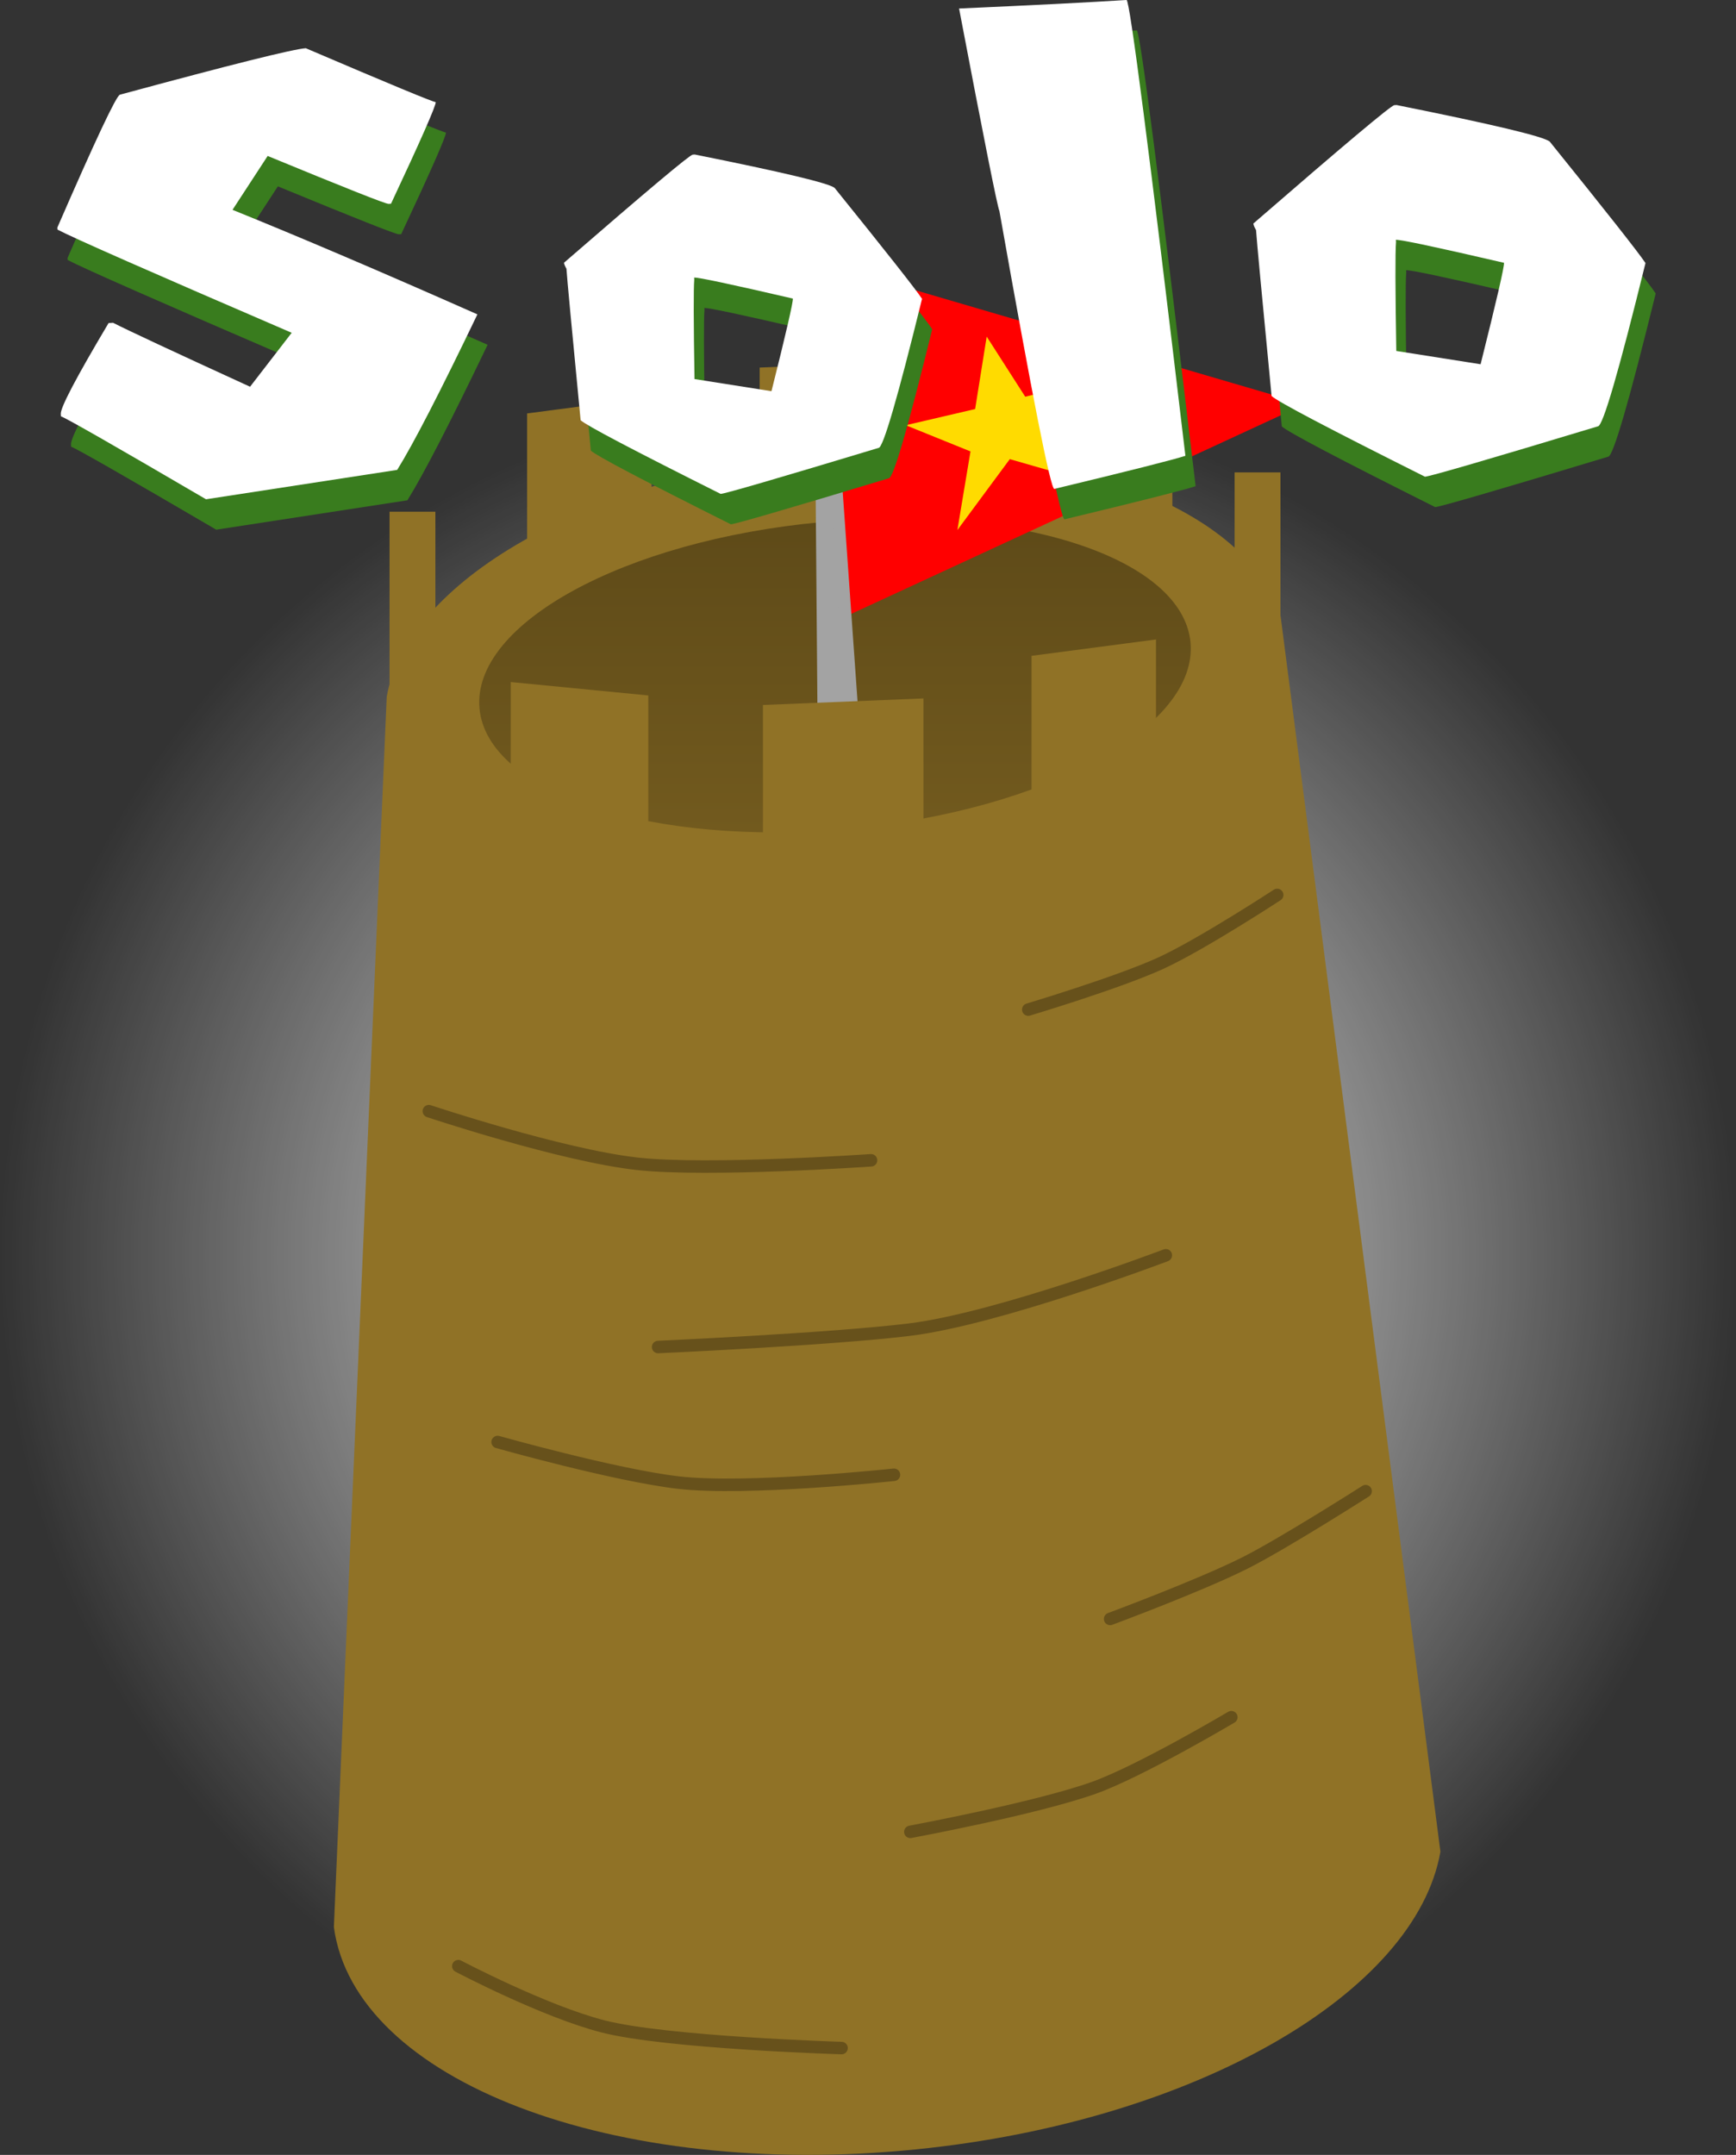 <svg version="1.1" xmlns="http://www.w3.org/2000/svg" xmlns:xlink="http://www.w3.org/1999/xlink" width="138.946" height="172.451" viewBox="0,0,138.946,172.451"><rect x="0" y="0" width="138.946" height="172.451" fill="#333333" stroke="none"/><defs><radialGradient cx="89" cy="304.661" r="69.473" gradientUnits="userSpaceOnUse" id="color-1"><stop offset="0" stop-color="#ffffff"/><stop offset="1" stop-color="#ffffff" stop-opacity="0"/></radialGradient><linearGradient x1="86.359" y1="245.7" x2="86.359" y2="270.807" gradientUnits="userSpaceOnUse" id="color-2"><stop offset="0" stop-color="#5e4a18"/><stop offset="1" stop-color="#725a1e"/></linearGradient></defs><g transform="translate(-19.527,-204.195)"><g data-paper-data="{&quot;isPaintingLayer&quot;:true}" fill-rule="nonzero" stroke-linejoin="miter" stroke-miterlimit="10" stroke-dasharray="" stroke-dashoffset="0" style="mix-blend-mode: normal"><path d="M19.527,304.661c0,-38.369 31.104,-69.473 69.473,-69.473c38.369,0 69.473,31.104 69.473,69.473c0,38.369 -31.104,69.473 -69.473,69.473c-38.369,0 -69.473,-31.104 -69.473,-69.473z" fill="url(#color-1)" stroke="none" stroke-width="0.5" stroke-linecap="butt"/><g><path d="M113.361,235.445v9.962l-11.011,-1.072v-10.725z" data-paper-data="{&quot;index&quot;:null}" fill="#907226" stroke="#000000" stroke-width="0" stroke-linecap="butt"/><path d="M50.48,259.958c1.588,-9.159 15.911,-17.519 34.058,-19.344c18.674,-1.878 34.757,3.83 37.491,12.935l12.786,98.831c-1.967,11.281 -19.611,21.577 -41.966,23.825c-24.254,2.44 -44.961,-5.507 -46.599,-17.794z" fill="#907226" stroke="#000000" stroke-width="0" stroke-linecap="butt"/><path d="M114.812,255.607c0.63,6.776 -11.597,13.454 -27.312,14.915c-15.714,1.462 -28.964,-2.846 -29.594,-9.622c-0.63,-6.776 11.597,-13.454 27.312,-14.915c15.714,-1.462 28.964,2.846 29.594,9.622z" fill="url(#color-2)" stroke="#000000" stroke-width="0" stroke-linecap="butt"/><path d="M60.405,270.575v-11.797l11.011,1.072v10.725z" data-paper-data="{&quot;index&quot;:null}" fill="#907226" stroke="#000000" stroke-width="0" stroke-linecap="butt"/><path d="M93.175,233.086v10.486l-12.846,0.524v-10.486z" data-paper-data="{&quot;index&quot;:null}" fill="#907226" stroke="#000000" stroke-width="0" stroke-linecap="butt"/><path d="M71.678,235.97v11.535l-9.962,1.311v-11.535z" data-paper-data="{&quot;index&quot;:null}" fill="#907226" stroke="#907226" stroke-width="0" stroke-linecap="butt"/><path d="M50.705,259.564v-14.419h3.67v14.419z" fill="#907226" stroke="#907226" stroke-width="0" stroke-linecap="butt"/><path d="M121.751,275.815c0,0 -6.035,3.949 -9.283,5.444c-3.387,1.56 -10.641,3.731 -10.641,3.731" fill="none" stroke="#67511b" stroke-width="1" stroke-linecap="round"/><path d="M89.243,297.05c0,0 -13.047,0.91 -18.703,0.281c-6.106,-0.678 -16.689,-4.214 -16.689,-4.214" fill="none" stroke="#67511b" stroke-width="1" stroke-linecap="round"/><path d="M112.837,304.653c0,0 -13.379,5.075 -20.523,5.951c-6.293,0.771 -20.113,1.39 -20.113,1.39" fill="none" stroke="#67511b" stroke-width="1" stroke-linecap="round"/><path d="M91.078,322.218c0,0 -11.755,1.261 -17.254,0.625c-5.035,-0.583 -14.468,-3.247 -14.468,-3.247" fill="none" stroke="#67511b" stroke-width="1" stroke-linecap="round"/><path d="M128.829,323.529c0,0 -6.651,4.243 -9.7,5.768c-3.656,1.828 -10.749,4.457 -10.749,4.457" fill="none" stroke="#67511b" stroke-width="1" stroke-linecap="round"/><path d="M118.08,341.618c0,0 -7.302,4.331 -10.997,5.65c-4.648,1.66 -14.695,3.526 -14.695,3.526" fill="none" stroke="#67511b" stroke-width="1" stroke-linecap="round"/><g stroke-width="0" stroke-linecap="round"><path d="M85.155,225.184l38.8,11.36l-37.052,17.128z" fill="#ff0000" stroke="#a31e1e"/><path d="M92.023,238.225l5.552,-1.295l0.925,-5.798l3.084,4.811l4.318,-1.049l-2.838,3.763l2.652,3.824l-5.367,-1.542l-4.195,5.675l1.049,-6.292z" fill="#ffdb00" stroke="#ffdb00"/></g><path d="M86.883,368.096c0,0 -13.979,-0.421 -19.09,-1.732c-4.735,-1.215 -11.583,-4.822 -11.583,-4.822" fill="none" stroke="#67511b" stroke-width="1" stroke-linecap="round"/><path d="M85.505,267.217l-0.35,-42.295l2.796,39.499z" fill="#a3a3a3" stroke="#a3a3a3" stroke-width="1" stroke-linecap="round"/><path d="M80.591,271.099v-10.486l12.846,-0.524v11.011z" fill="#907226" stroke="#000000" stroke-width="0" stroke-linecap="butt"/><path d="M102.088,268.216v-11.535l9.962,-1.311v12.846z" fill="#907226" stroke="#000000" stroke-width="0" stroke-linecap="butt"/><path d="M118.342,256.418v-14.419h3.67v14.419z" fill="#907226" stroke="#000000" stroke-width="0" stroke-linecap="butt"/></g><g stroke="none" stroke-linecap="butt"><g data-paper-data="{&quot;origRot&quot;:0}" fill="#397c1e"><path d="M132.125,215.033c7.686,1.543 11.773,2.518 12.258,2.926c4.534,5.619 7.089,8.859 7.663,9.72c-2.137,8.684 -3.405,13.039 -3.803,13.064c-8.814,2.663 -13.429,4.007 -13.848,4.034c-7.674,-3.839 -11.767,-5.992 -12.275,-6.458c-0.775,-8.017 -1.19,-12.444 -1.244,-13.279c-0.134,-0.232 -0.206,-0.407 -0.214,-0.526c7.263,-6.296 11.024,-9.454 11.283,-9.471zM132.08,225.999c-0.068,0.802 -0.061,3.707 0.022,8.714l6.747,1.064c1.271,-5.074 1.897,-7.78 1.875,-8.118c-5.392,-1.251 -8.276,-1.864 -8.655,-1.839z" stroke-width="0.346"/><path d="M97.107,207.309c6.092,-0.271 10.561,-0.499 13.405,-0.682c0.257,-0.017 1.828,12.142 4.71,36.477c-0.997,0.324 -4.495,1.208 -10.492,2.651c-0.298,0.019 -1.764,-7.394 -4.395,-22.241c-0.162,-0.348 -1.238,-5.75 -3.228,-16.206z" stroke-width="0.346"/><path d="M75.952,218.993c7.018,1.409 10.75,2.299 11.193,2.672c4.14,5.131 6.473,8.089 6.997,8.876c-1.951,7.929 -3.109,11.906 -3.473,11.929c-8.048,2.431 -12.264,3.659 -12.645,3.684c-7.007,-3.506 -10.744,-5.472 -11.208,-5.897c-0.708,-7.321 -1.086,-11.363 -1.135,-12.125c-0.123,-0.212 -0.188,-0.372 -0.195,-0.48c6.632,-5.749 10.066,-8.633 10.302,-8.648zM75.911,229.006c-0.062,0.733 -0.056,3.385 0.02,7.957l6.161,0.971c1.161,-4.633 1.732,-7.104 1.712,-7.412c-4.924,-1.142 -7.557,-1.702 -7.903,-1.68z" stroke-width="0.316"/><path d="M44.824,210.489c6.749,2.885 10.214,4.322 10.395,4.31c0.019,0.29 -1.174,3.002 -3.579,8.133l-0.191,0.012c-0.219,0.014 -3.445,-1.264 -9.682,-3.835l-2.813,4.311c5.372,2.171 11.906,4.959 19.6,8.367c-2.991,6.228 -5.13,10.376 -6.42,12.446l-15.301,2.351c-7.331,-4.288 -11.202,-6.5 -11.612,-6.638l-0.012,-0.191c-0.033,-0.508 1.243,-2.933 3.826,-7.274l0.355,-0.023c1.169,0.599 4.824,2.306 10.968,5.12l3.332,-4.317c-11.269,-4.855 -17.518,-7.608 -18.745,-8.258l-0.011,-0.164c3.035,-6.977 4.702,-10.522 5.006,-10.632c8.906,-2.414 13.867,-3.654 14.885,-3.72z" stroke-width="0.316"/></g><g data-paper-data="{&quot;origRot&quot;:0}" fill="#ffffff"><path d="M131.307,212.601c7.686,1.543 11.773,2.518 12.258,2.926c4.534,5.619 7.089,8.859 7.663,9.72c-2.137,8.684 -3.405,13.039 -3.803,13.064c-8.814,2.663 -13.429,4.007 -13.848,4.034c-7.674,-3.839 -11.767,-5.992 -12.275,-6.458c-0.775,-8.017 -1.19,-12.444 -1.244,-13.279c-0.134,-0.232 -0.206,-0.407 -0.214,-0.526c7.263,-6.296 11.024,-9.454 11.283,-9.471zM131.262,223.567c-0.068,0.802 -0.061,3.707 0.022,8.714l6.747,1.064c1.271,-5.074 1.897,-7.78 1.875,-8.118c-5.392,-1.251 -8.276,-1.864 -8.655,-1.839z" stroke-width="0.346"/><path d="M96.289,204.876c6.092,-0.271 10.561,-0.499 13.405,-0.682c0.257,-0.017 1.828,12.142 4.71,36.477c-0.997,0.324 -4.495,1.208 -10.492,2.651c-0.298,0.019 -1.764,-7.394 -4.395,-22.241c-0.162,-0.348 -1.238,-5.75 -3.228,-16.206z" stroke-width="0.346"/><path d="M75.135,216.56c7.018,1.409 10.75,2.299 11.193,2.672c4.14,5.131 6.473,8.089 6.997,8.876c-1.951,7.929 -3.109,11.906 -3.473,11.929c-8.048,2.431 -12.264,3.659 -12.645,3.684c-7.007,-3.506 -10.744,-5.472 -11.208,-5.897c-0.708,-7.321 -1.086,-11.363 -1.135,-12.125c-0.123,-0.212 -0.188,-0.372 -0.195,-0.48c6.632,-5.749 10.066,-8.633 10.302,-8.648zM75.094,226.573c-0.062,0.733 -0.056,3.385 0.02,7.957l6.161,0.971c1.161,-4.633 1.732,-7.104 1.712,-7.412c-4.924,-1.142 -7.557,-1.702 -7.903,-1.68z" stroke-width="0.316"/><path d="M44.007,208.056c6.749,2.885 10.214,4.322 10.395,4.31c0.019,0.29 -1.174,3.002 -3.579,8.133l-0.191,0.012c-0.219,0.014 -3.445,-1.264 -9.682,-3.835l-2.813,4.311c5.372,2.171 11.906,4.959 19.6,8.367c-2.991,6.228 -5.13,10.376 -6.42,12.446l-15.301,2.351c-7.331,-4.288 -11.202,-6.5 -11.612,-6.638l-0.012,-0.191c-0.033,-0.508 1.243,-2.933 3.826,-7.274l0.355,-0.023c1.169,0.599 4.824,2.306 10.968,5.12l3.332,-4.317c-11.269,-4.855 -17.518,-7.608 -18.745,-8.258l-0.011,-0.164c3.035,-6.977 4.702,-10.522 5.006,-10.632c8.906,-2.414 13.867,-3.654 14.885,-3.72z" stroke-width="0.316"/></g></g></g></g></svg>